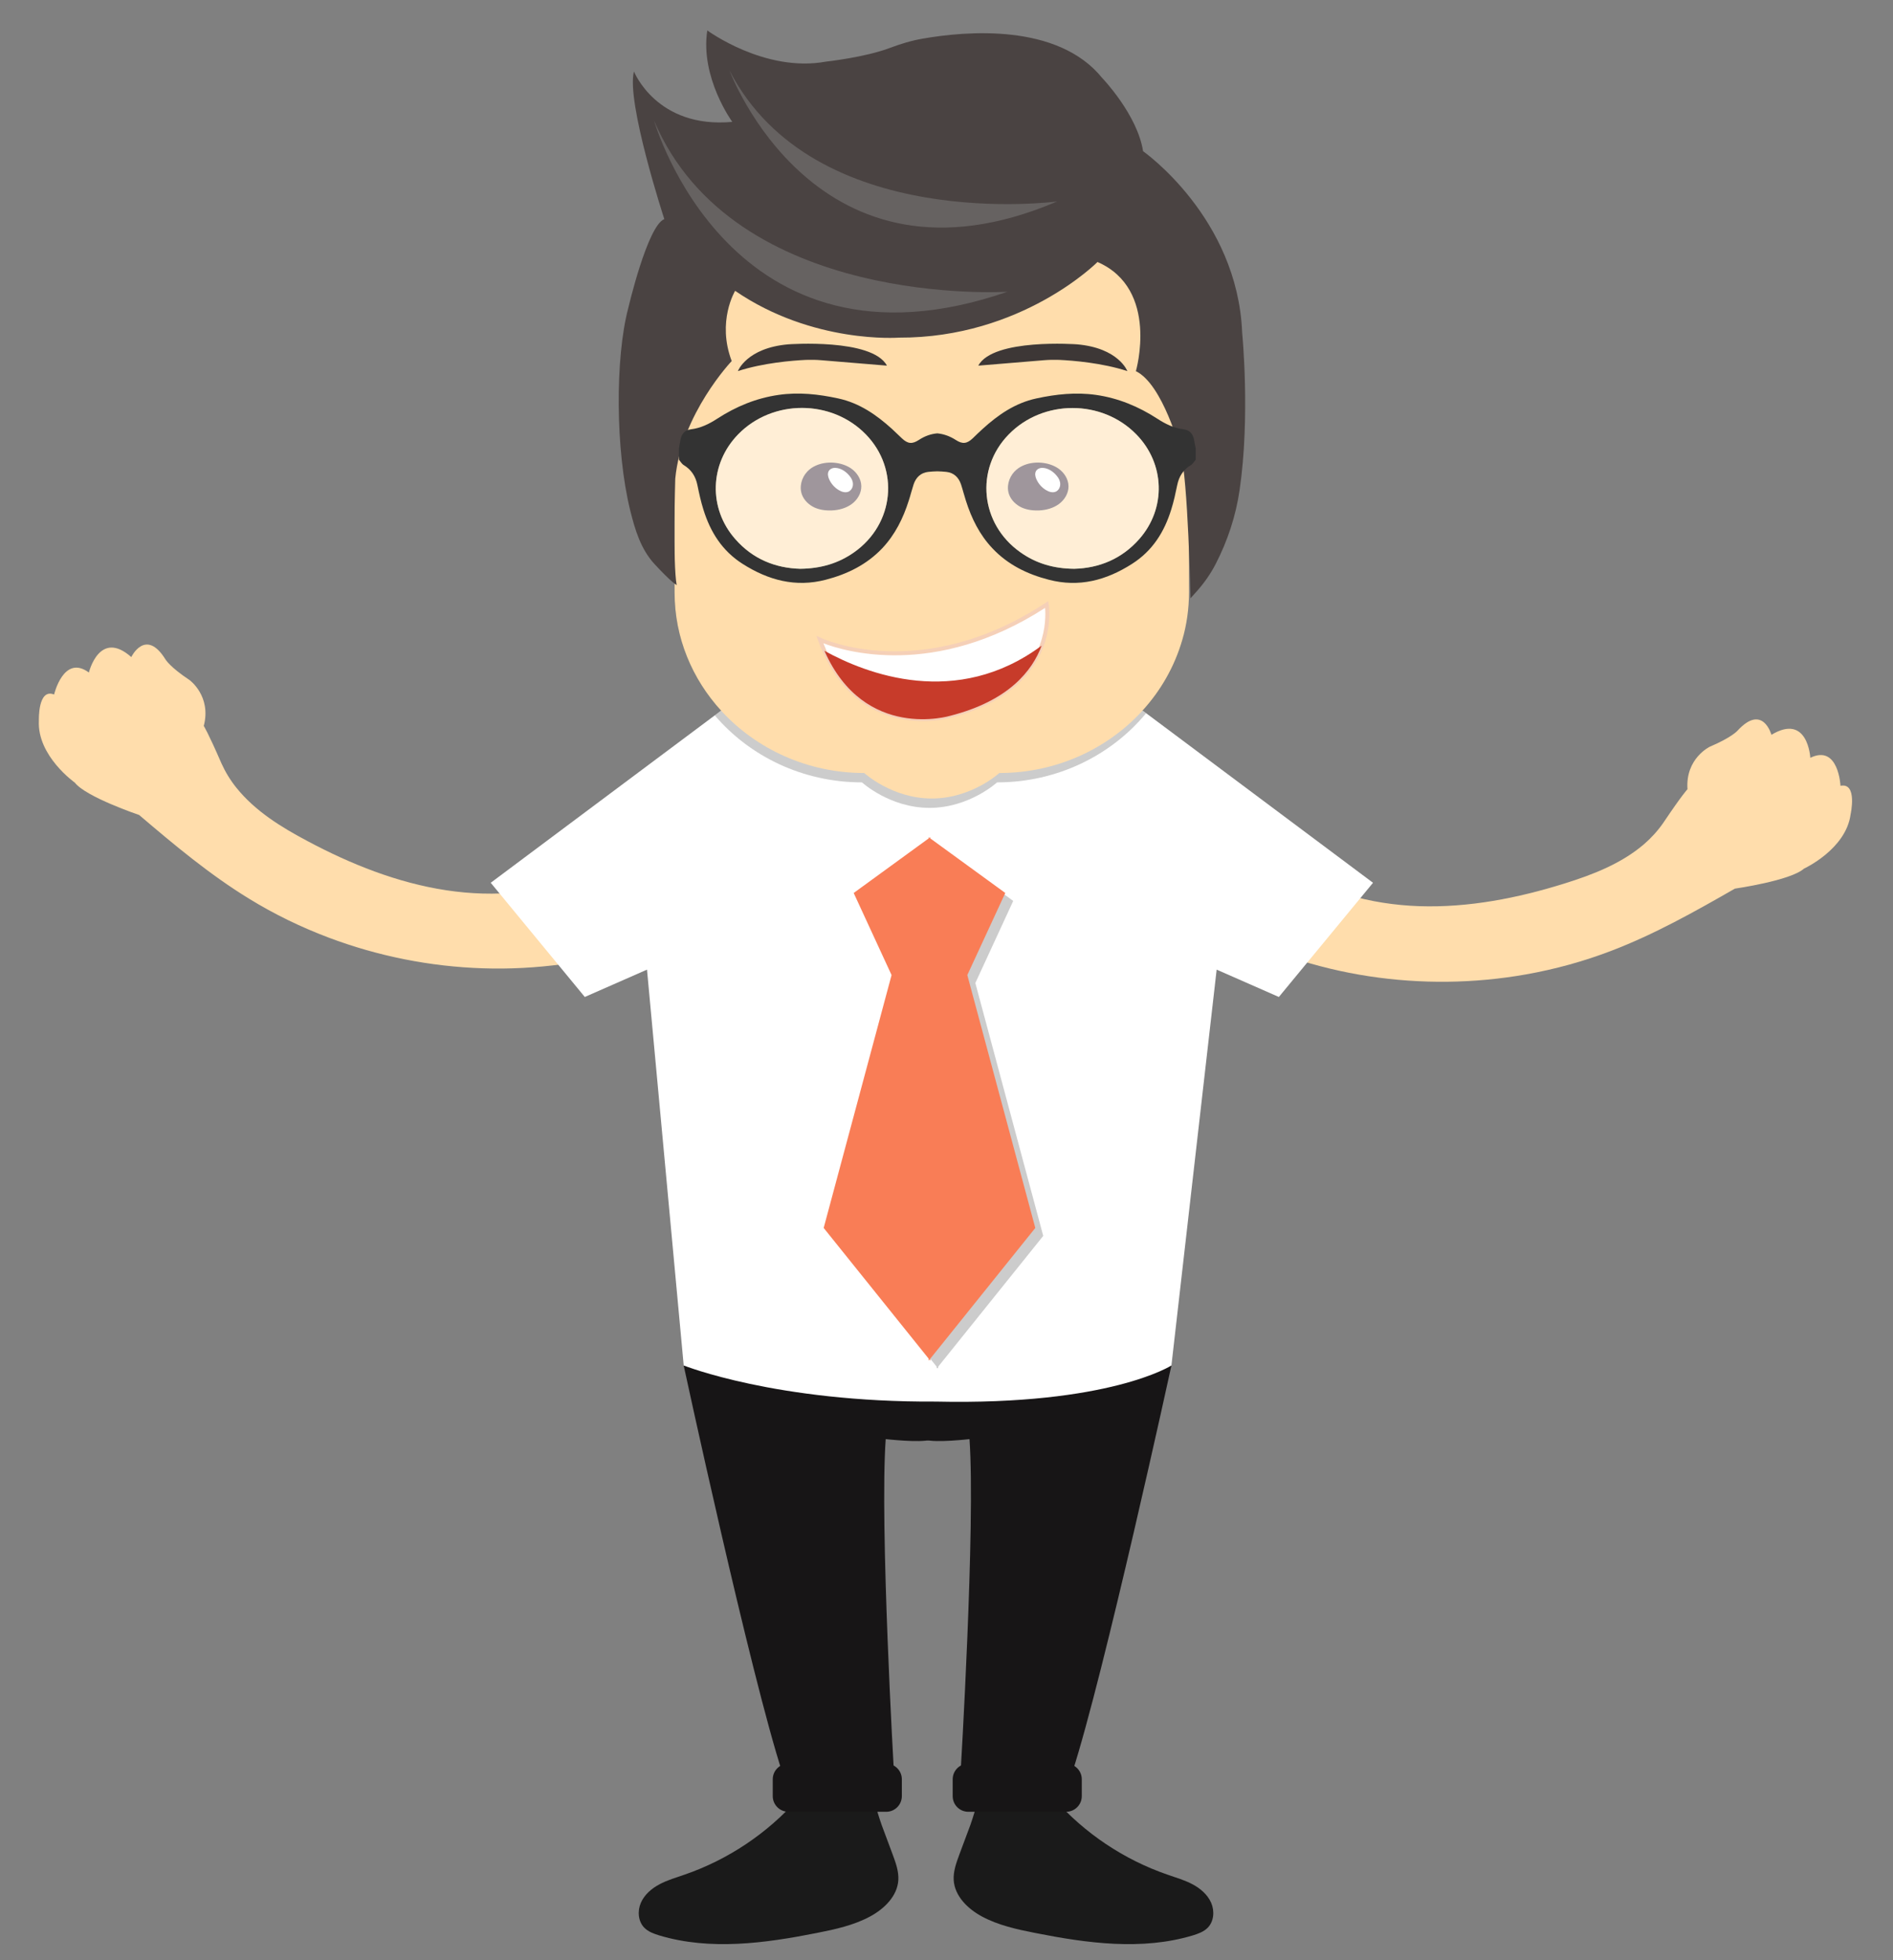 <?xml version="1.0" encoding="utf-8"?>
<!-- Generator: Adobe Illustrator 22.0.0, SVG Export Plug-In . SVG Version: 6.00 Build 0)  -->
<svg version="1.1" xmlns="http://www.w3.org/2000/svg" xmlns:xlink="http://www.w3.org/1999/xlink" x="0px" y="0px"
	 viewBox="0 0 2264 2345" style="enable-background:new 0 0 2264 2345;" xml:space="preserve">
<rect x="0" y="0" width="2264" height="2345" fill="#808080" stroke="none"/>
<style type="text/css">
	.st0{display:none;}
	.st1{display:inline;fill:#568389;}
	.st2{fill:#FFDDAC;}
	.st3{fill:#1A1A1A;}
	.st4{fill:#171516;}
	.st5{fill:#FFFFFF;}
	.st6{opacity:0.2;}
	.st7{fill:#F5D0B8;}
	.st8{fill:#C73B2A;}
	.st9{fill:#4A4342;}
	.st10{fill:#666261;}
	.st11{fill:#3E2C38;}
	.st12{fill:#333333;}
	.st13{opacity:0.5;fill:#FFFFFF;}
	.st14{fill:#3D3736;}
	.st15{fill:#F97D56;}
</style>
<g id="Layer_2" class="st0">
	<rect x="-4224" y="-2503" class="st1" width="8000" height="5000"/>
</g>
<g id="Layer_1">
	<path class="st2" d="M533.4,1064.9c58.2,8.9,119.2,4,172.7-20.5c12.5,20.5,19.8,44.2,21.2,68.1c2.1,37.6-26,37.1-54.4,40.9
		c-31.6,4.2-63.5,6-95.4,4.9c-62.9-2-125.5-14.5-184.4-36.7c-33.1-12.5-65.1-28-95.3-46.6c-47-28.8-89.4-64.3-131.4-100.1
		c0,0-63.7-21.5-76.9-38.7c0,0-45.2-31.9-43-74.1c0,0-1.4-39.2,18.2-31.3c0,0,11.4-48.6,41.6-26.3c0,0,12.6-52.3,50.7-18.5
		c0,0,17.1-35.5,40.9,2.8c0,0,5.2,9.1,28.8,24.7c0,0,26.4,19.1,17,54.9c0,0,4.9,7.3,21.2,44.9c4.7,10.4,10.7,20.2,17.8,29
		c22.4,27.9,53.6,47.2,85.2,63.9C419.8,1033.9,475.3,1056,533.4,1064.9z"/>
	<path class="st2" d="M1697.6,1084c-58.8-2-117.9-18-166-51.8c-16,17.9-27.6,39.8-33.3,63.1c-9,36.5,18.7,41.2,46,50.2
		c30.3,10,61.3,17.5,92.8,22.3c62.2,9.5,126,8.8,188-2.2c34.9-6.2,69.1-15.6,102.2-28.3c51.5-19.7,99.7-46.8,147.6-74.3
		c0,0,66.5-9.5,82.6-23.9c0,0,50.3-23.1,55.8-65c0,0,8.5-38.3-12.1-34.1c0,0-2.3-49.9-36.1-33.5c0,0-2.8-53.8-46.5-27.5
		c0,0-10.3-38-40.7-4.8c0,0-6.8,7.9-32.9,19c0,0-29.4,13.9-26.8,50.9c0,0-6.2,6.3-29,40.3c-6.5,9.4-14.3,17.9-22.8,25.3
		c-27.1,23.3-61.3,36.6-95.4,47.2C1815,1074.4,1756.4,1085.9,1697.6,1084z"/>
	<path class="st3" d="M1147.3,2218.6c-3.6,9.8-7.3,19.9-6.7,30.4c1.2,19.2,16.9,34.5,33.9,43.6c19.5,10.5,41.5,15.3,63.3,19.6
		c62.4,12.4,127.8,21.3,188.7,3c6.5-2,13.2-4.4,17.9-9.2c7.5-7.6,8.4-20.1,4.1-29.9s-12.9-17.1-22.3-22.1c-9.4-5-19.8-8-29.9-11.5
		c-52-17.9-99.2-49.5-135.5-90.7c-3.5-3.9-7-8.1-11.9-9.9c-4.6-1.8-9.8-1.2-14.7-0.6c-12.2,1.5-24.4,3-36.7,4.4
		c-7.7,0.9-21.3-0.5-25.8,7.1c-5.1,8.8-7.6,20.8-11.2,30.4C1156.1,2194.9,1151.7,2206.8,1147.3,2218.6z"/>
	<path class="st3" d="M1067.7,2218.6c3.6,9.8,7.3,19.9,6.7,30.4c-1.2,19.2-16.9,34.5-33.9,43.6c-19.5,10.5-41.5,15.3-63.3,19.6
		c-62.4,12.4-127.8,21.3-188.7,3c-6.5-2-13.2-4.4-17.9-9.2c-7.5-7.6-8.4-20.1-4.1-29.9s12.9-17.1,22.3-22.1c9.4-5,19.8-8,29.9-11.5
		c52-17.9,99.2-49.5,135.5-90.7c3.5-3.9,7-8.1,11.9-9.9c4.6-1.8,9.8-1.2,14.7-0.6c12.2,1.5,24.4,3,36.7,4.4
		c7.7,0.9,21.3-0.5,25.8,7.1c5.1,8.8,7.6,20.8,11.2,30.4C1058.9,2194.9,1063.3,2206.8,1067.7,2218.6z"/>
	<path class="st4" d="M817.7,1633.5c0,0,79.6,369.1,118.2,487.8h133.3c0,0-17.2-297.8-9.9-399.8c0,0,41.1,4.7,53.6,0.8V1634
		L817.7,1633.5z"/>
	<path class="st4" d="M1059.9,2167.3h-117c-10.3,0-18.7-8.4-18.7-18.7v-20.2c0-10.3,8.4-18.7,18.7-18.7h117
		c10.3,0,18.7,8.4,18.7,18.7v20.2C1078.5,2159,1070.2,2167.3,1059.9,2167.3z"/>
	<path class="st4" d="M1401,1633.5c0,0-80.4,369.1-118.9,487.8h-133.3c0,0,18-297.8,10.7-399.8c0,0-40.3,4.7-52.8,0.8V1634
		L1401,1633.5z"/>
	<path class="st4" d="M1158.1,2167.3h117c10.3,0,18.7-8.4,18.7-18.7v-20.2c0-10.3-8.4-18.7-18.7-18.7h-117
		c-10.3,0-18.7,8.4-18.7,18.7v20.2C1139.4,2159,1147.8,2167.3,1158.1,2167.3z"/>
	<path class="st5" d="M1642.1,1056l-112.6,136.6l-74.4-32.7l-54.1,473.5c0,0-73.9,47.8-281.9,43.2c-190.8,1.1-301.4-43.2-301.4-43.2
		l-43.9-473.5l-74.4,32.7L586.9,1056l268-200.3l7.3-5.5h0.5l227.8-0.7v-0.2l24,0.1l24-0.1v0.2l227.8,0.7h0.5l3.9,2.9L1642.1,1056z"
		/>
	<polygon class="st6" points="1122.1,1634.8 1247.7,1478.4 1166.5,1175.9 1211.8,1077.7 1122.1,1012.4 1122.1,1011.1 1121.2,1011.8 
		1120.2,1011.1 1120.2,1012.4 1030.5,1077.7 1075.9,1175.9 994.6,1478.4 1120.2,1634.8 1120.2,1637.1 1121.2,1636 1122.1,1637.1 	
		"/>
	<path class="st6" d="M1419.2,447.1v273c0,15.6-1.8,30.8-5.1,45.5c-9.2,31.7-25.7,60.6-47.8,84.7h0.5l3.9,2.9
		c-41.6,50.3-106.1,82.7-178.2,82.7c0,0-33.2,30.5-80.8,30.5c-47.6,0-80.8-30.5-80.8-30.5c-70.8,0-134.4-31.3-176-80.1l7.3-5.5h0.5
		c-34.7-37.9-55.8-87.4-55.8-141.3V435.9c0-15.3,1.7-30.3,4.9-44.7c26-91.8,114.5-160,219-160h161.6
		C1317.1,231.3,1419.2,328.4,1419.2,447.1z"/>
	<path class="st2" d="M1422,435.9V709c0,19.5-2.8,38.6-8,56.6c-9.2,31.7-25.7,60.6-47.8,84.7c-41.7,45.6-103,74.4-171,74.4
		c0,0-33.2,30.5-80.8,30.5c-47.6,0-80.8-30.5-80.8-30.5c-68,0-129.3-28.9-171-74.4c-34.7-37.9-55.8-87.4-55.8-141.3V435.9
		c0-15.3,1.7-30.3,4.9-44.7c21.8-97.4,113.2-171.1,221.8-171.1h161.6C1320,220.2,1422,317.3,1422,435.9z"/>
	<path class="st5" d="M1245.8,772.3c-11.1,30-39.3,66-109.2,83.9c0,0-102.5,31.2-150.6-77.7c-2-4.2-3.8-8.7-5.4-13.4
		c0,0,119.4,57.8,271.3-42C1251.9,723.1,1255.8,745.4,1245.8,772.3z"/>
	<path class="st7" d="M1103.9,862.6c-34.9,0-89-12.7-120-83.1c-1.9-4-3.7-8.5-5.5-13.5l-2-5.5l5.3,2.5c1.2,0.6,120.1,56,268.9-41.9
		l3-2l0.6,3.6c0.2,0.9,3.9,23.2-6.1,50.4v0c-10.6,28.7-38.5,66.8-110.9,85.4C1136.9,858.7,1123.3,862.6,1103.9,862.6z M984.8,769.5
		c1.1,2.9,2.3,5.5,3.4,8.1c46.6,105.7,143.6,77.7,147.7,76.4c70.5-18.1,97.5-54.9,107.7-82.5v0c7.3-19.7,6.9-37,6.3-44.3
		C1117.9,812.4,1009.3,778.9,984.8,769.5z"/>
	<path class="st8" d="M1245.8,772.3c-11.1,30-39.3,66-109.2,83.9c0,0-102.5,31.2-150.6-77.7C1036.2,806.2,1144,848,1245.8,772.3z"/>
	<path class="st9" d="M1431.6,707l-7.8,8.7c0,0-2.8-141.1-12-176.4c0,0-20.9-79.6-53.3-95.3c0,0,28.5-98.1-45.9-130.6
		c0,0-90.3,91.1-237.7,90.5c0,0-102.7,7.8-195.7-56c0,0-22.1,36.5-4.1,84c0,0-60,63.1-67.5,140.6c0,0-3.1,101.4,1.7,127.4
		c0,0-5.5-2.5-26.2-24.8c-16.7-18-23.6-41.2-29.4-64.6c-17.8-72.2-18-182.6-2.4-241.6c0,0,23-98.9,43.2-106.8
		c0,0-45.9-140.6-36.3-176.6c0,0,27.1,68.6,117.6,60.3c0,0-38.6-52.9-29.9-109.4c0,0,68.9,50.8,142,37.3c0,0,46.4-5,76.5-16.4
		c12.7-4.8,25.8-8.8,39.3-11.1c51.4-9,161.3-18.8,214.5,47.1c0,0,42,43.6,48.9,87.6c0,0,113,79.1,118.5,217.1
		c0,0,9.9,100.2-3.1,188.4c-4.5,30.8-14.3,60.6-28.7,88.5l0,0C1447.8,686.5,1440.3,697.2,1431.6,707z"/>
	<path class="st10" d="M782.2,144.2c0,0,91,319.4,422.6,204.8C1204.8,349,877.8,369.8,782.2,144.2z"/>
	<path class="st10" d="M872.5,84.4c0,0,103.5,279.6,391.8,156.6C1264.2,241,973.5,280,872.5,84.4z"/>
	<path class="st11" d="M965.5,564.1c-6.9,7.3-9.9,18.4-6.3,27.8c2.6,6.7,8.2,12,14.7,15.1c6.5,3,13.9,3.9,21.1,3.6
		c8.4-0.4,16.9-2.7,23.7-7.7c6.8-5,11.6-13,11.4-21.4c-0.1-8.5-5.3-16.4-12.3-21.2c-11.8-8-29.7-9.2-42.6-3.1
		C971.6,558.8,968.2,561.2,965.5,564.1z"/>
	<path class="st5" d="M999.3,559.7c-3.1-0.2-6.5,1-8.1,3.7c-1.7,2.9-1,6.7,0.4,9.8c2.4,5.4,6.5,10.1,11.6,13.1
		c3.5,2.1,7.9,3.5,11.7,1.8c3.2-1.5,5.2-5.1,5.2-8.7c0.1-3.6-1.5-7-3.8-9.8C1012.2,564.4,1006,560,999.3,559.7z"/>
	<path class="st11" d="M1213.3,564.1c-6.9,7.3-9.9,18.4-6.3,27.8c2.6,6.7,8.2,12,14.7,15.1c6.5,3,13.9,3.9,21.1,3.6
		c8.4-0.4,16.9-2.7,23.7-7.7c6.8-5,11.6-13,11.4-21.4c-0.1-8.5-5.3-16.4-12.3-21.2c-11.8-8-29.7-9.2-42.6-3.1
		C1219.4,558.8,1216.1,561.2,1213.3,564.1z"/>
	<path class="st5" d="M1247.2,559.7c-3.1-0.2-6.5,1-8.1,3.7c-1.7,2.9-1,6.7,0.4,9.8c2.4,5.4,6.5,10.1,11.6,13.1
		c3.5,2.1,7.9,3.5,11.7,1.8c3.2-1.5,5.2-5.1,5.2-8.7c0.1-3.6-1.5-7-3.8-9.8C1260.1,564.4,1253.9,560,1247.2,559.7z"/>
	<g>
		<path class="st12" d="M1428,525.7c-1.6-6.9-5-11.2-12.8-12.2c-11.3-1.4-21.5-6.4-31-12.6c-22.5-14.6-46.8-24.7-73.4-28.5
			c-24-3.4-47.6-0.9-71.2,4.2c-25.5,5.5-45.7,19.5-64.4,36.5c-4.1,3.7-8,7.5-11.9,11.3c-6.9,6.5-12.2,7.1-20.2,1.9
			c-7.3-4.7-14.7-7.2-22.1-7.9c-7.4,0.6-14.8,3.1-22.1,7.9c-8,5.2-13.2,4.7-20.2-1.9c-4-3.8-7.9-7.6-11.9-11.3
			c-18.7-16.9-38.9-31-64.4-36.5c-23.6-5.1-47.1-7.7-71.2-4.2c-26.7,3.8-51,13.9-73.5,28.5c-9.5,6.2-19.7,11.2-31,12.6
			c-7.9,1-11.2,5.3-12.8,12.2c-0.8,3.5-1.2,7.1-1.9,10.7v13.5c1.9,2.2,3.4,5.1,5.8,6.5c9.2,5.6,14.2,13.6,16.3,24
			c2,9.7,4.1,19.5,7.1,29c8.3,26.9,22.4,49.5,46.9,65.1c30.8,19.6,63.4,28.4,99.5,19c25.8-6.7,49-18.1,67.6-37.7
			c15.3-16.3,24.9-35.7,31.6-56.8c2.1-6.4,3.7-13,5.8-19.4c2.8-8.5,8.6-14.1,17.5-15.1c3.6-0.4,7.2-0.6,10.9-0.7
			c3.6,0.1,7.3,0.3,10.9,0.7c8.9,1,14.7,6.6,17.5,15.1c2.1,6.4,3.7,13,5.8,19.4c6.7,21.1,16.3,40.6,31.6,56.8
			c18.5,19.7,41.8,31.1,67.6,37.7c36.1,9.4,68.7,0.7,99.5-19c24.5-15.6,38.6-38.2,46.9-65.1c3-9.5,5.1-19.3,7.1-29
			c2.1-10.4,7.1-18.4,16.3-24c2.4-1.4,3.9-4.3,5.8-6.5v-13.5C1429.2,532.8,1428.7,529.2,1428,525.7z M1021.6,660.6
			c-18.8,13.3-39.8,19.5-64.5,19.8c-29.7-0.8-56.8-11.6-77.7-35.5c-32.5-36.8-30.8-90.3,3.5-125.4c41.1-42.1,111.7-42,152.7,0.2
			C1076,561.3,1069.6,626.7,1021.6,660.6z M1362.5,644.9c-21,23.8-48,34.7-77.7,35.5c-24.6-0.2-45.7-6.4-64.5-19.8
			c-48-33.9-54.4-99.3-14-140.8c41-42.2,111.6-42.3,152.7-0.2C1393.3,554.6,1395,608.1,1362.5,644.9z"/>
		<path class="st13" d="M1021.6,660.6c-18.8,13.3-39.8,19.5-64.5,19.8c-29.7-0.8-56.8-11.6-77.7-35.5
			c-32.5-36.8-30.8-90.3,3.5-125.4c41.1-42.1,111.7-42,152.7,0.2C1076,561.3,1069.6,626.7,1021.6,660.6z"/>
		<path class="st13" d="M1362.5,644.9c-21,23.8-48,34.7-77.7,35.5c-24.6-0.2-45.7-6.4-64.5-19.8c-48-33.9-54.4-99.3-14-140.8
			c41-42.2,111.6-42.3,152.7-0.2C1393.3,554.6,1395,608.1,1362.5,644.9z"/>
	</g>
	<path class="st14" d="M882.5,443.9c0,0,10.4-27.7,60.3-32c0,0,100.2-7.5,118,25.5l-78.6-6.5c-6-0.5-12.2-0.6-18.2-0.4
		C947.2,431.3,912.8,434.1,882.5,443.9z"/>
	<path class="st14" d="M1348.3,443.9c0,0-10.4-27.7-60.3-32c0,0-100.2-7.5-118,25.5l78.6-6.5c6-0.5,12.2-0.6,18.2-0.4
		C1283.6,431.3,1318.1,434.1,1348.3,443.9z"/>
	<polygon class="st15" points="1112.6,1625.3 1238.2,1468.9 1156.9,1166.4 1202.3,1068.2 1112.6,1002.9 1112.6,1001.6 
		1111.6,1002.2 1110.7,1001.6 1110.7,1002.9 1021,1068.2 1066.3,1166.4 985.1,1468.9 1110.7,1625.3 1110.7,1627.6 1111.6,1626.4 
		1112.6,1627.6 	"/>
</g>
</svg>
